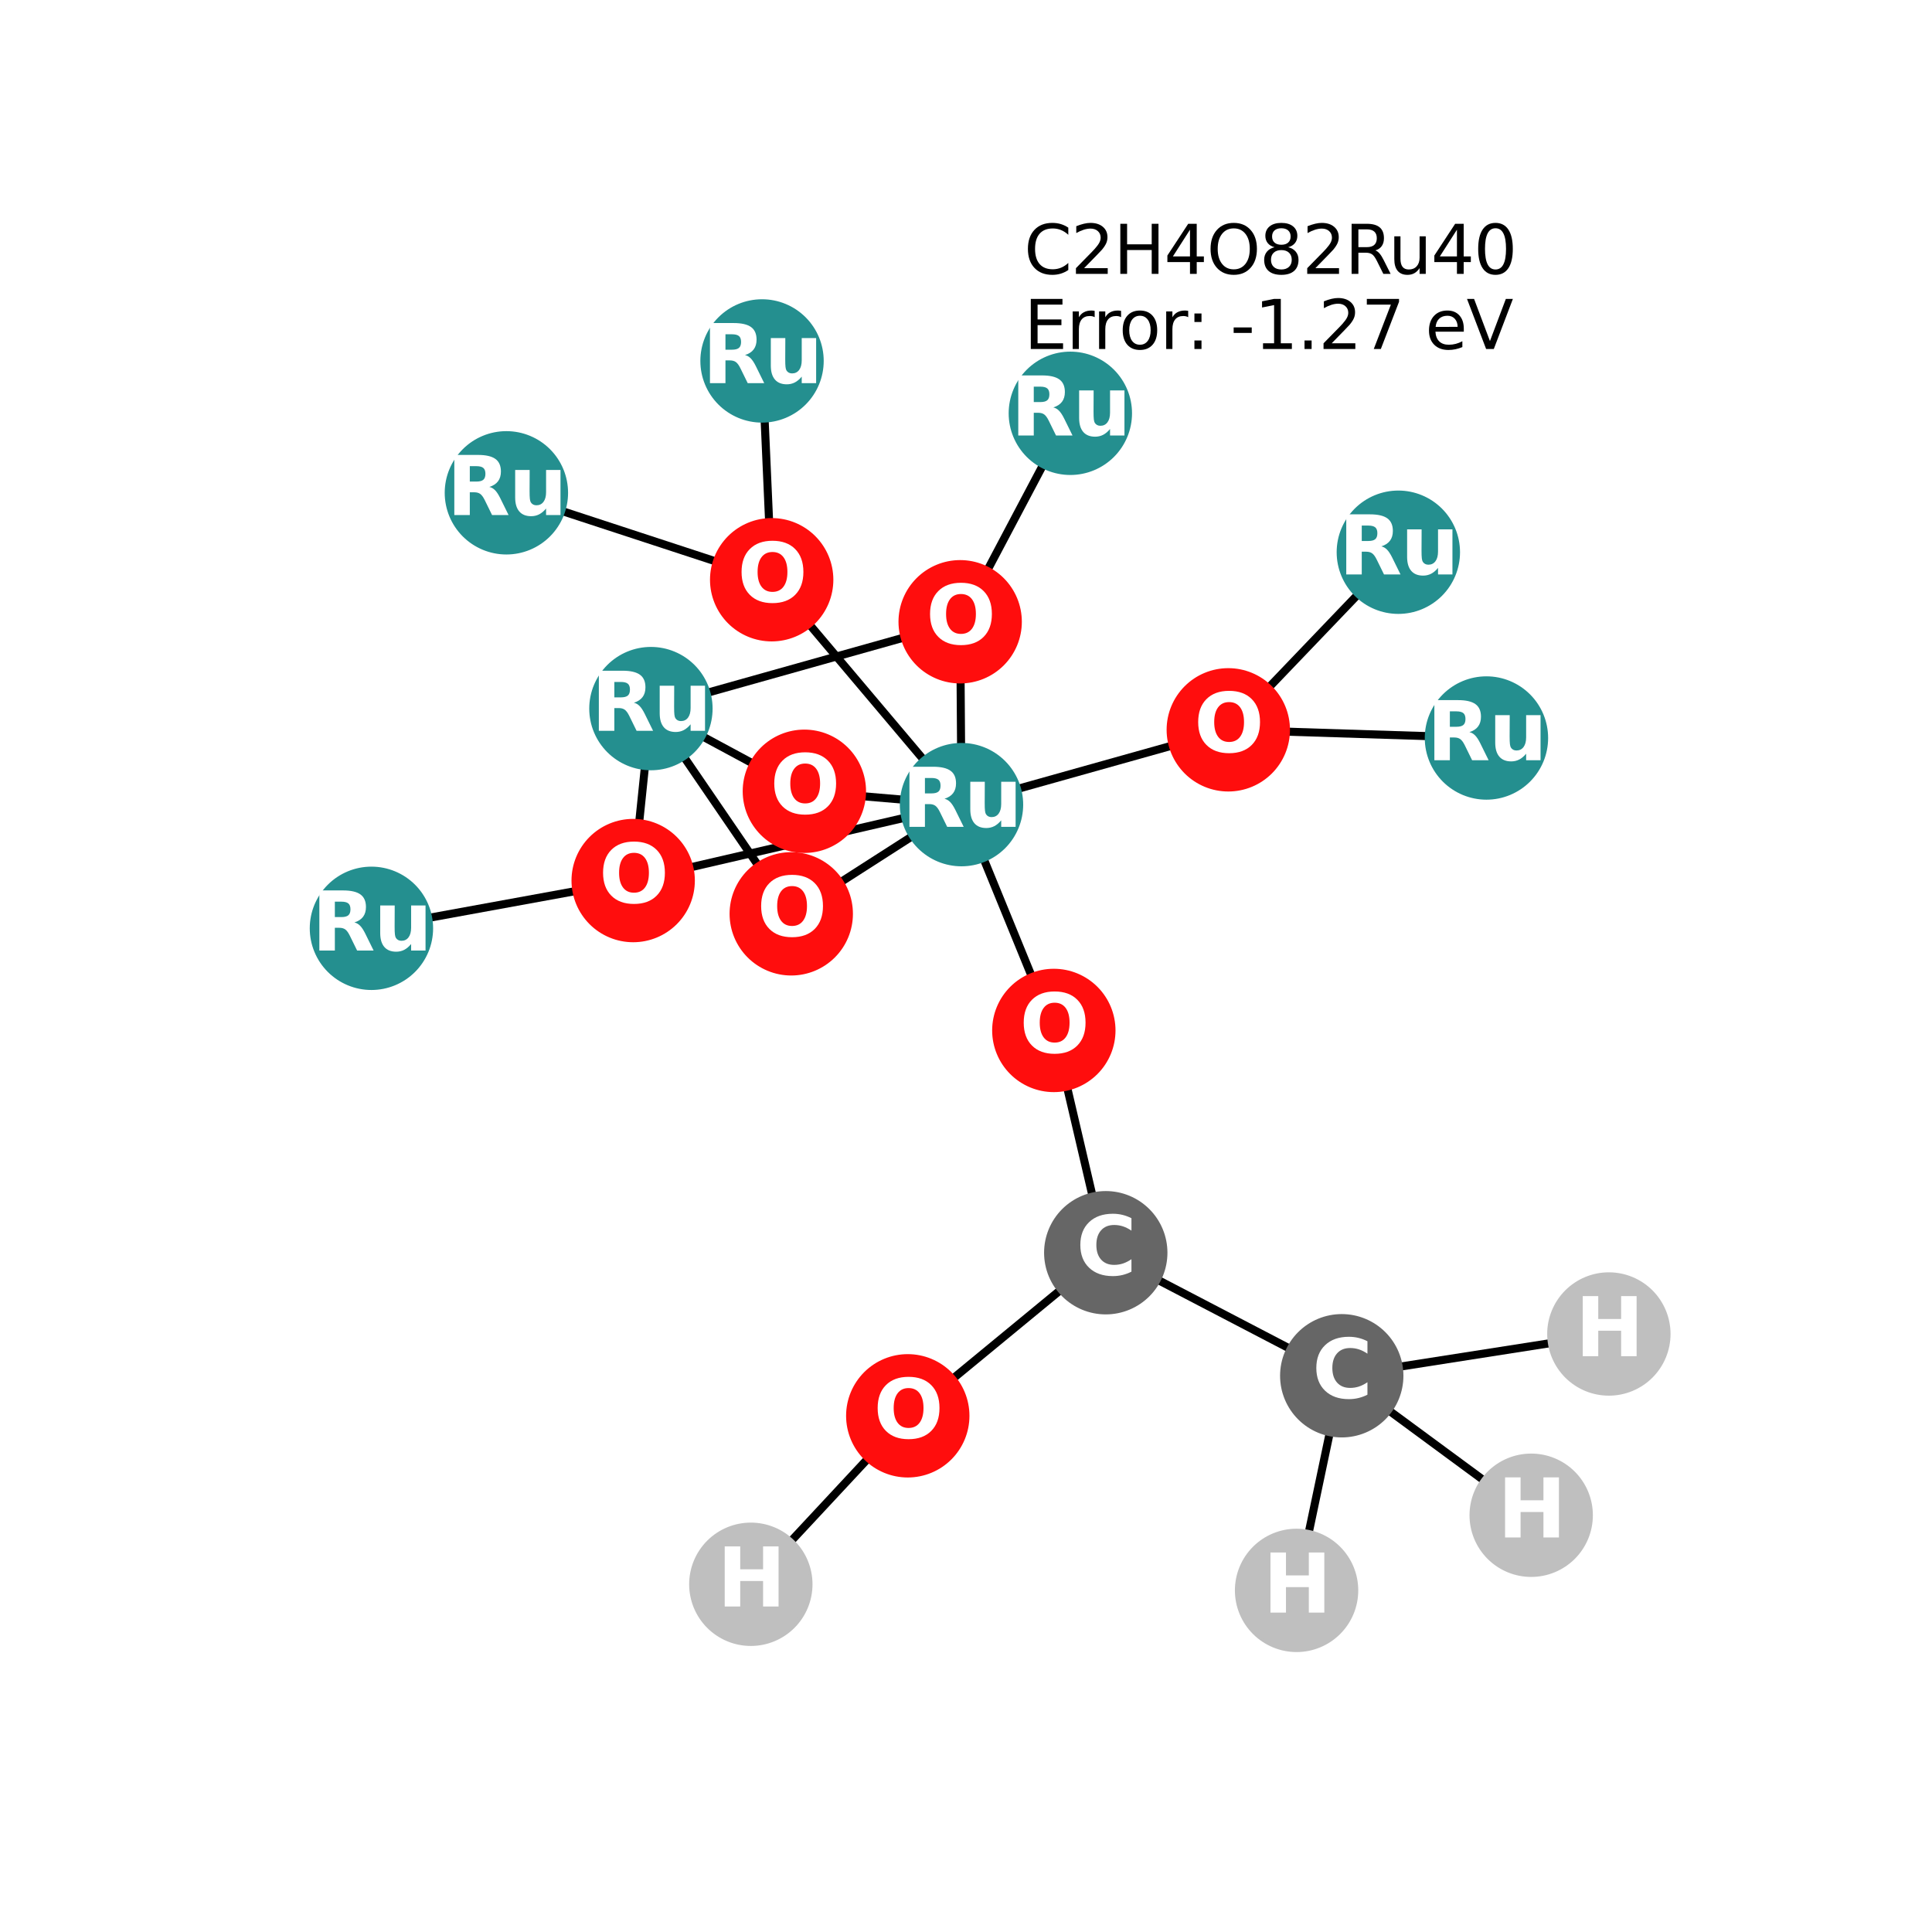<?xml version="1.0" encoding="utf-8" standalone="no"?>
<!DOCTYPE svg PUBLIC "-//W3C//DTD SVG 1.1//EN"
  "http://www.w3.org/Graphics/SVG/1.1/DTD/svg11.dtd">
<svg xmlns:xlink="http://www.w3.org/1999/xlink" width="288pt" height="288pt" viewBox="0 0 288 288" xmlns="http://www.w3.org/2000/svg" version="1.1">
 <defs>
  <style type="text/css">*{stroke-linejoin: round; stroke-linecap: butt}</style>
 </defs>
 <g id="figure_1">
  <g id="patch_1">
   <path d="M 0 288 
L 288 288 
L 288 0 
L 0 0 
z
" style="fill: #ffffff"/>
  </g>
  <g id="axes_1">
   <g id="LineCollection_1">
    <path d="M 143.13 92.685 
L 159.555 61.611 
" clip-path="url(#p3d3dc8c718)" style="fill: none; stroke: #000000; stroke-width: 1.2"/>
    <path d="M 143.13 92.685 
L 143.33 119.945 
" clip-path="url(#p3d3dc8c718)" style="fill: none; stroke: #000000; stroke-width: 1.2"/>
    <path d="M 143.13 92.685 
L 97.032 105.63 
" clip-path="url(#p3d3dc8c718)" style="fill: none; stroke: #000000; stroke-width: 1.2"/>
    <path d="M 221.582 110.013 
L 183.1 108.794 
" clip-path="url(#p3d3dc8c718)" style="fill: none; stroke: #000000; stroke-width: 1.2"/>
    <path d="M 119.907 117.954 
L 143.33 119.945 
" clip-path="url(#p3d3dc8c718)" style="fill: none; stroke: #000000; stroke-width: 1.2"/>
    <path d="M 119.907 117.954 
L 97.032 105.63 
" clip-path="url(#p3d3dc8c718)" style="fill: none; stroke: #000000; stroke-width: 1.2"/>
    <path d="M 113.595 53.804 
L 115.033 86.421 
" clip-path="url(#p3d3dc8c718)" style="fill: none; stroke: #000000; stroke-width: 1.2"/>
    <path d="M 115.033 86.421 
L 143.33 119.945 
" clip-path="url(#p3d3dc8c718)" style="fill: none; stroke: #000000; stroke-width: 1.2"/>
    <path d="M 115.033 86.421 
L 75.487 73.463 
" clip-path="url(#p3d3dc8c718)" style="fill: none; stroke: #000000; stroke-width: 1.2"/>
    <path d="M 143.33 119.945 
L 183.1 108.794 
" clip-path="url(#p3d3dc8c718)" style="fill: none; stroke: #000000; stroke-width: 1.2"/>
    <path d="M 143.33 119.945 
L 94.387 131.264 
" clip-path="url(#p3d3dc8c718)" style="fill: none; stroke: #000000; stroke-width: 1.2"/>
    <path d="M 143.33 119.945 
L 117.951 136.223 
" clip-path="url(#p3d3dc8c718)" style="fill: none; stroke: #000000; stroke-width: 1.2"/>
    <path d="M 143.33 119.945 
L 157.093 153.607 
" clip-path="url(#p3d3dc8c718)" style="fill: none; stroke: #000000; stroke-width: 1.2"/>
    <path d="M 208.448 82.32 
L 183.1 108.794 
" clip-path="url(#p3d3dc8c718)" style="fill: none; stroke: #000000; stroke-width: 1.2"/>
    <path d="M 55.369 138.383 
L 94.387 131.264 
" clip-path="url(#p3d3dc8c718)" style="fill: none; stroke: #000000; stroke-width: 1.2"/>
    <path d="M 97.032 105.63 
L 94.387 131.264 
" clip-path="url(#p3d3dc8c718)" style="fill: none; stroke: #000000; stroke-width: 1.2"/>
    <path d="M 97.032 105.63 
L 117.951 136.223 
" clip-path="url(#p3d3dc8c718)" style="fill: none; stroke: #000000; stroke-width: 1.2"/>
    <path d="M 164.834 186.742 
L 157.093 153.607 
" clip-path="url(#p3d3dc8c718)" style="fill: none; stroke: #000000; stroke-width: 1.2"/>
    <path d="M 164.834 186.742 
L 135.32 211.053 
" clip-path="url(#p3d3dc8c718)" style="fill: none; stroke: #000000; stroke-width: 1.2"/>
    <path d="M 164.834 186.742 
L 200.012 205.082 
" clip-path="url(#p3d3dc8c718)" style="fill: none; stroke: #000000; stroke-width: 1.2"/>
    <path d="M 135.32 211.053 
L 111.925 236.166 
" clip-path="url(#p3d3dc8c718)" style="fill: none; stroke: #000000; stroke-width: 1.2"/>
    <path d="M 200.012 205.082 
L 193.278 237.076 
" clip-path="url(#p3d3dc8c718)" style="fill: none; stroke: #000000; stroke-width: 1.2"/>
    <path d="M 200.012 205.082 
L 228.252 225.877 
" clip-path="url(#p3d3dc8c718)" style="fill: none; stroke: #000000; stroke-width: 1.2"/>
    <path d="M 200.012 205.082 
L 239.831 198.856 
" clip-path="url(#p3d3dc8c718)" style="fill: none; stroke: #000000; stroke-width: 1.2"/>
   </g>
   <g id="PathCollection_1">
    <defs>
     <path id="C0_0_bbb9ebe16c" d="M 0 8.944 
C 2.372 8.944 4.647 8.002 6.325 6.325 
C 8.002 4.647 8.944 2.372 8.944 -0 
C 8.944 -2.372 8.002 -4.647 6.325 -6.325 
C 4.647 -8.002 2.372 -8.944 0 -8.944 
C -2.372 -8.944 -4.647 -8.002 -6.325 -6.325 
C -8.002 -4.647 -8.944 -2.372 -8.944 0 
C -8.944 2.372 -8.002 4.647 -6.325 6.325 
C -4.647 8.002 -2.372 8.944 0 8.944 
z
"/>
    </defs>
    <g clip-path="url(#p3d3dc8c718)">
     <use xlink:href="#C0_0_bbb9ebe16c" x="143.13" y="92.685" style="fill: #ff0d0d; stroke: #ff0d0d; stroke-width: 0.5"/>
    </g>
    <g clip-path="url(#p3d3dc8c718)">
     <use xlink:href="#C0_0_bbb9ebe16c" x="221.582" y="110.013" style="fill: #248f8f; stroke: #248f8f; stroke-width: 0.5"/>
    </g>
    <g clip-path="url(#p3d3dc8c718)">
     <use xlink:href="#C0_0_bbb9ebe16c" x="119.907" y="117.954" style="fill: #ff0d0d; stroke: #ff0d0d; stroke-width: 0.5"/>
    </g>
    <g clip-path="url(#p3d3dc8c718)">
     <use xlink:href="#C0_0_bbb9ebe16c" x="159.555" y="61.611" style="fill: #248f8f; stroke: #248f8f; stroke-width: 0.5"/>
    </g>
    <g clip-path="url(#p3d3dc8c718)">
     <use xlink:href="#C0_0_bbb9ebe16c" x="113.595" y="53.804" style="fill: #248f8f; stroke: #248f8f; stroke-width: 0.5"/>
    </g>
    <g clip-path="url(#p3d3dc8c718)">
     <use xlink:href="#C0_0_bbb9ebe16c" x="115.033" y="86.421" style="fill: #ff0d0d; stroke: #ff0d0d; stroke-width: 0.5"/>
    </g>
    <g clip-path="url(#p3d3dc8c718)">
     <use xlink:href="#C0_0_bbb9ebe16c" x="143.33" y="119.945" style="fill: #248f8f; stroke: #248f8f; stroke-width: 0.5"/>
    </g>
    <g clip-path="url(#p3d3dc8c718)">
     <use xlink:href="#C0_0_bbb9ebe16c" x="208.448" y="82.32" style="fill: #248f8f; stroke: #248f8f; stroke-width: 0.5"/>
    </g>
    <g clip-path="url(#p3d3dc8c718)">
     <use xlink:href="#C0_0_bbb9ebe16c" x="55.369" y="138.383" style="fill: #248f8f; stroke: #248f8f; stroke-width: 0.5"/>
    </g>
    <g clip-path="url(#p3d3dc8c718)">
     <use xlink:href="#C0_0_bbb9ebe16c" x="75.487" y="73.463" style="fill: #248f8f; stroke: #248f8f; stroke-width: 0.5"/>
    </g>
    <g clip-path="url(#p3d3dc8c718)">
     <use xlink:href="#C0_0_bbb9ebe16c" x="97.032" y="105.63" style="fill: #248f8f; stroke: #248f8f; stroke-width: 0.5"/>
    </g>
    <g clip-path="url(#p3d3dc8c718)">
     <use xlink:href="#C0_0_bbb9ebe16c" x="94.387" y="131.264" style="fill: #ff0d0d; stroke: #ff0d0d; stroke-width: 0.5"/>
    </g>
    <g clip-path="url(#p3d3dc8c718)">
     <use xlink:href="#C0_0_bbb9ebe16c" x="117.951" y="136.223" style="fill: #ff0d0d; stroke: #ff0d0d; stroke-width: 0.5"/>
    </g>
    <g clip-path="url(#p3d3dc8c718)">
     <use xlink:href="#C0_0_bbb9ebe16c" x="183.1" y="108.794" style="fill: #ff0d0d; stroke: #ff0d0d; stroke-width: 0.5"/>
    </g>
    <g clip-path="url(#p3d3dc8c718)">
     <use xlink:href="#C0_0_bbb9ebe16c" x="164.834" y="186.742" style="fill: #666666; stroke: #666666; stroke-width: 0.5"/>
    </g>
    <g clip-path="url(#p3d3dc8c718)">
     <use xlink:href="#C0_0_bbb9ebe16c" x="157.093" y="153.607" style="fill: #ff0d0d; stroke: #ff0d0d; stroke-width: 0.5"/>
    </g>
    <g clip-path="url(#p3d3dc8c718)">
     <use xlink:href="#C0_0_bbb9ebe16c" x="135.32" y="211.053" style="fill: #ff0d0d; stroke: #ff0d0d; stroke-width: 0.5"/>
    </g>
    <g clip-path="url(#p3d3dc8c718)">
     <use xlink:href="#C0_0_bbb9ebe16c" x="111.925" y="236.166" style="fill: #bfbfbf; stroke: #bfbfbf; stroke-width: 0.5"/>
    </g>
    <g clip-path="url(#p3d3dc8c718)">
     <use xlink:href="#C0_0_bbb9ebe16c" x="200.012" y="205.082" style="fill: #666666; stroke: #666666; stroke-width: 0.5"/>
    </g>
    <g clip-path="url(#p3d3dc8c718)">
     <use xlink:href="#C0_0_bbb9ebe16c" x="193.278" y="237.076" style="fill: #bfbfbf; stroke: #bfbfbf; stroke-width: 0.5"/>
    </g>
    <g clip-path="url(#p3d3dc8c718)">
     <use xlink:href="#C0_0_bbb9ebe16c" x="228.252" y="225.877" style="fill: #bfbfbf; stroke: #bfbfbf; stroke-width: 0.5"/>
    </g>
    <g clip-path="url(#p3d3dc8c718)">
     <use xlink:href="#C0_0_bbb9ebe16c" x="239.831" y="198.856" style="fill: #bfbfbf; stroke: #bfbfbf; stroke-width: 0.5"/>
    </g>
   </g>
   <g id="text_1">
    <g clip-path="url(#p3d3dc8c718)">
     <!-- O -->
     <g style="fill: #ffffff" transform="translate(138.029 95.996) scale(0.12 -0.12)">
      <defs>
       <path id="DejaVuSans-Bold-4f" d="M 2719 3878 
Q 2169 3878 1866 3472 
Q 1563 3066 1563 2328 
Q 1563 1594 1866 1187 
Q 2169 781 2719 781 
Q 3272 781 3575 1187 
Q 3878 1594 3878 2328 
Q 3878 3066 3575 3472 
Q 3272 3878 2719 3878 
z
M 2719 4750 
Q 3844 4750 4481 4106 
Q 5119 3463 5119 2328 
Q 5119 1197 4481 553 
Q 3844 -91 2719 -91 
Q 1597 -91 958 553 
Q 319 1197 319 2328 
Q 319 3463 958 4106 
Q 1597 4750 2719 4750 
z
" transform="scale(0.016)"/>
      </defs>
      <use xlink:href="#DejaVuSans-Bold-4f"/>
     </g>
    </g>
   </g>
   <g id="text_2">
    <g clip-path="url(#p3d3dc8c718)">
     <!-- Ru -->
     <g style="fill: #ffffff" transform="translate(212.69 113.325) scale(0.12 -0.12)">
      <defs>
       <path id="DejaVuSans-Bold-52" d="M 2297 2597 
Q 2675 2597 2839 2737 
Q 3003 2878 3003 3200 
Q 3003 3519 2839 3656 
Q 2675 3794 2297 3794 
L 1791 3794 
L 1791 2597 
L 2297 2597 
z
M 1791 1766 
L 1791 0 
L 588 0 
L 588 4666 
L 2425 4666 
Q 3347 4666 3776 4356 
Q 4206 4047 4206 3378 
Q 4206 2916 3982 2619 
Q 3759 2322 3309 2181 
Q 3556 2125 3751 1926 
Q 3947 1728 4147 1325 
L 4800 0 
L 3519 0 
L 2950 1159 
Q 2778 1509 2601 1637 
Q 2425 1766 2131 1766 
L 1791 1766 
z
" transform="scale(0.016)"/>
       <path id="DejaVuSans-Bold-75" d="M 500 1363 
L 500 3500 
L 1625 3500 
L 1625 3150 
Q 1625 2866 1622 2436 
Q 1619 2006 1619 1863 
Q 1619 1441 1641 1255 
Q 1663 1069 1716 984 
Q 1784 875 1895 815 
Q 2006 756 2150 756 
Q 2500 756 2700 1025 
Q 2900 1294 2900 1772 
L 2900 3500 
L 4019 3500 
L 4019 0 
L 2900 0 
L 2900 506 
Q 2647 200 2364 54 
Q 2081 -91 1741 -91 
Q 1134 -91 817 281 
Q 500 653 500 1363 
z
" transform="scale(0.016)"/>
      </defs>
      <use xlink:href="#DejaVuSans-Bold-52"/>
      <use xlink:href="#DejaVuSans-Bold-75" transform="translate(77.002 0)"/>
     </g>
    </g>
   </g>
   <g id="text_3">
    <g clip-path="url(#p3d3dc8c718)">
     <!-- O -->
     <g style="fill: #ffffff" transform="translate(114.806 121.266) scale(0.12 -0.12)">
      <use xlink:href="#DejaVuSans-Bold-4f"/>
     </g>
    </g>
   </g>
   <g id="text_4">
    <g clip-path="url(#p3d3dc8c718)">
     <!-- Ru -->
     <g style="fill: #ffffff" transform="translate(150.664 64.922) scale(0.12 -0.12)">
      <use xlink:href="#DejaVuSans-Bold-52"/>
      <use xlink:href="#DejaVuSans-Bold-75" transform="translate(77.002 0)"/>
     </g>
    </g>
   </g>
   <g id="text_5">
    <g clip-path="url(#p3d3dc8c718)">
     <!-- Ru -->
     <g style="fill: #ffffff" transform="translate(104.704 57.115) scale(0.12 -0.12)">
      <use xlink:href="#DejaVuSans-Bold-52"/>
      <use xlink:href="#DejaVuSans-Bold-75" transform="translate(77.002 0)"/>
     </g>
    </g>
   </g>
   <g id="text_6">
    <g clip-path="url(#p3d3dc8c718)">
     <!-- O -->
     <g style="fill: #ffffff" transform="translate(109.932 89.732) scale(0.12 -0.12)">
      <use xlink:href="#DejaVuSans-Bold-4f"/>
     </g>
    </g>
   </g>
   <g id="text_7">
    <g clip-path="url(#p3d3dc8c718)">
     <!-- Ru -->
     <g style="fill: #ffffff" transform="translate(134.439 123.257) scale(0.12 -0.12)">
      <use xlink:href="#DejaVuSans-Bold-52"/>
      <use xlink:href="#DejaVuSans-Bold-75" transform="translate(77.002 0)"/>
     </g>
    </g>
   </g>
   <g id="text_8">
    <g clip-path="url(#p3d3dc8c718)">
     <!-- Ru -->
     <g style="fill: #ffffff" transform="translate(199.556 85.631) scale(0.12 -0.12)">
      <use xlink:href="#DejaVuSans-Bold-52"/>
      <use xlink:href="#DejaVuSans-Bold-75" transform="translate(77.002 0)"/>
     </g>
    </g>
   </g>
   <g id="text_9">
    <g clip-path="url(#p3d3dc8c718)">
     <!-- Ru -->
     <g style="fill: #ffffff" transform="translate(46.477 141.694) scale(0.12 -0.12)">
      <use xlink:href="#DejaVuSans-Bold-52"/>
      <use xlink:href="#DejaVuSans-Bold-75" transform="translate(77.002 0)"/>
     </g>
    </g>
   </g>
   <g id="text_10">
    <g clip-path="url(#p3d3dc8c718)">
     <!-- Ru -->
     <g style="fill: #ffffff" transform="translate(66.595 76.774) scale(0.12 -0.12)">
      <use xlink:href="#DejaVuSans-Bold-52"/>
      <use xlink:href="#DejaVuSans-Bold-75" transform="translate(77.002 0)"/>
     </g>
    </g>
   </g>
   <g id="text_11">
    <g clip-path="url(#p3d3dc8c718)">
     <!-- Ru -->
     <g style="fill: #ffffff" transform="translate(88.14 108.942) scale(0.12 -0.12)">
      <use xlink:href="#DejaVuSans-Bold-52"/>
      <use xlink:href="#DejaVuSans-Bold-75" transform="translate(77.002 0)"/>
     </g>
    </g>
   </g>
   <g id="text_12">
    <g clip-path="url(#p3d3dc8c718)">
     <!-- O -->
     <g style="fill: #ffffff" transform="translate(89.286 134.575) scale(0.12 -0.12)">
      <use xlink:href="#DejaVuSans-Bold-4f"/>
     </g>
    </g>
   </g>
   <g id="text_13">
    <g clip-path="url(#p3d3dc8c718)">
     <!-- O -->
     <g style="fill: #ffffff" transform="translate(112.85 139.534) scale(0.12 -0.12)">
      <use xlink:href="#DejaVuSans-Bold-4f"/>
     </g>
    </g>
   </g>
   <g id="text_14">
    <g clip-path="url(#p3d3dc8c718)">
     <!-- O -->
     <g style="fill: #ffffff" transform="translate(177.999 112.105) scale(0.12 -0.12)">
      <use xlink:href="#DejaVuSans-Bold-4f"/>
     </g>
    </g>
   </g>
   <g id="text_15">
    <g clip-path="url(#p3d3dc8c718)">
     <!-- C -->
     <g style="fill: #ffffff" transform="translate(160.43 190.053) scale(0.12 -0.12)">
      <defs>
       <path id="DejaVuSans-Bold-43" d="M 4288 256 
Q 3956 84 3597 -3 
Q 3238 -91 2847 -91 
Q 1681 -91 1000 561 
Q 319 1213 319 2328 
Q 319 3447 1000 4098 
Q 1681 4750 2847 4750 
Q 3238 4750 3597 4662 
Q 3956 4575 4288 4403 
L 4288 3438 
Q 3953 3666 3628 3772 
Q 3303 3878 2944 3878 
Q 2300 3878 1931 3465 
Q 1563 3053 1563 2328 
Q 1563 1606 1931 1193 
Q 2300 781 2944 781 
Q 3303 781 3628 887 
Q 3953 994 4288 1222 
L 4288 256 
z
" transform="scale(0.016)"/>
      </defs>
      <use xlink:href="#DejaVuSans-Bold-43"/>
     </g>
    </g>
   </g>
   <g id="text_16">
    <g clip-path="url(#p3d3dc8c718)">
     <!-- O -->
     <g style="fill: #ffffff" transform="translate(151.992 156.918) scale(0.12 -0.12)">
      <use xlink:href="#DejaVuSans-Bold-4f"/>
     </g>
    </g>
   </g>
   <g id="text_17">
    <g clip-path="url(#p3d3dc8c718)">
     <!-- O -->
     <g style="fill: #ffffff" transform="translate(130.219 214.364) scale(0.12 -0.12)">
      <use xlink:href="#DejaVuSans-Bold-4f"/>
     </g>
    </g>
   </g>
   <g id="text_18">
    <g clip-path="url(#p3d3dc8c718)">
     <!-- H -->
     <g style="fill: #ffffff" transform="translate(106.904 239.477) scale(0.12 -0.12)">
      <defs>
       <path id="DejaVuSans-Bold-48" d="M 588 4666 
L 1791 4666 
L 1791 2888 
L 3566 2888 
L 3566 4666 
L 4769 4666 
L 4769 0 
L 3566 0 
L 3566 1978 
L 1791 1978 
L 1791 0 
L 588 0 
L 588 4666 
z
" transform="scale(0.016)"/>
      </defs>
      <use xlink:href="#DejaVuSans-Bold-48"/>
     </g>
    </g>
   </g>
   <g id="text_19">
    <g clip-path="url(#p3d3dc8c718)">
     <!-- C -->
     <g style="fill: #ffffff" transform="translate(195.609 208.393) scale(0.12 -0.12)">
      <use xlink:href="#DejaVuSans-Bold-43"/>
     </g>
    </g>
   </g>
   <g id="text_20">
    <g clip-path="url(#p3d3dc8c718)">
     <!-- H -->
     <g style="fill: #ffffff" transform="translate(188.257 240.388) scale(0.12 -0.12)">
      <use xlink:href="#DejaVuSans-Bold-48"/>
     </g>
    </g>
   </g>
   <g id="text_21">
    <g clip-path="url(#p3d3dc8c718)">
     <!-- H -->
     <g style="fill: #ffffff" transform="translate(223.231 229.189) scale(0.12 -0.12)">
      <use xlink:href="#DejaVuSans-Bold-48"/>
     </g>
    </g>
   </g>
   <g id="text_22">
    <g clip-path="url(#p3d3dc8c718)">
     <!-- H -->
     <g style="fill: #ffffff" transform="translate(234.81 202.167) scale(0.12 -0.12)">
      <use xlink:href="#DejaVuSans-Bold-48"/>
     </g>
    </g>
   </g>
   <g id="text_23">
    <!-- C2H4O82Ru40 -->
    <g transform="translate(152.655 40.826) scale(0.1 -0.1)">
     <defs>
      <path id="DejaVuSans-43" d="M 4122 4306 
L 4122 3641 
Q 3803 3938 3442 4084 
Q 3081 4231 2675 4231 
Q 1875 4231 1450 3742 
Q 1025 3253 1025 2328 
Q 1025 1406 1450 917 
Q 1875 428 2675 428 
Q 3081 428 3442 575 
Q 3803 722 4122 1019 
L 4122 359 
Q 3791 134 3420 21 
Q 3050 -91 2638 -91 
Q 1578 -91 968 557 
Q 359 1206 359 2328 
Q 359 3453 968 4101 
Q 1578 4750 2638 4750 
Q 3056 4750 3426 4639 
Q 3797 4528 4122 4306 
z
" transform="scale(0.016)"/>
      <path id="DejaVuSans-32" d="M 1228 531 
L 3431 531 
L 3431 0 
L 469 0 
L 469 531 
Q 828 903 1448 1529 
Q 2069 2156 2228 2338 
Q 2531 2678 2651 2914 
Q 2772 3150 2772 3378 
Q 2772 3750 2511 3984 
Q 2250 4219 1831 4219 
Q 1534 4219 1204 4116 
Q 875 4013 500 3803 
L 500 4441 
Q 881 4594 1212 4672 
Q 1544 4750 1819 4750 
Q 2544 4750 2975 4387 
Q 3406 4025 3406 3419 
Q 3406 3131 3298 2873 
Q 3191 2616 2906 2266 
Q 2828 2175 2409 1742 
Q 1991 1309 1228 531 
z
" transform="scale(0.016)"/>
      <path id="DejaVuSans-48" d="M 628 4666 
L 1259 4666 
L 1259 2753 
L 3553 2753 
L 3553 4666 
L 4184 4666 
L 4184 0 
L 3553 0 
L 3553 2222 
L 1259 2222 
L 1259 0 
L 628 0 
L 628 4666 
z
" transform="scale(0.016)"/>
      <path id="DejaVuSans-34" d="M 2419 4116 
L 825 1625 
L 2419 1625 
L 2419 4116 
z
M 2253 4666 
L 3047 4666 
L 3047 1625 
L 3713 1625 
L 3713 1100 
L 3047 1100 
L 3047 0 
L 2419 0 
L 2419 1100 
L 313 1100 
L 313 1709 
L 2253 4666 
z
" transform="scale(0.016)"/>
      <path id="DejaVuSans-4f" d="M 2522 4238 
Q 1834 4238 1429 3725 
Q 1025 3213 1025 2328 
Q 1025 1447 1429 934 
Q 1834 422 2522 422 
Q 3209 422 3611 934 
Q 4013 1447 4013 2328 
Q 4013 3213 3611 3725 
Q 3209 4238 2522 4238 
z
M 2522 4750 
Q 3503 4750 4090 4092 
Q 4678 3434 4678 2328 
Q 4678 1225 4090 567 
Q 3503 -91 2522 -91 
Q 1538 -91 948 565 
Q 359 1222 359 2328 
Q 359 3434 948 4092 
Q 1538 4750 2522 4750 
z
" transform="scale(0.016)"/>
      <path id="DejaVuSans-38" d="M 2034 2216 
Q 1584 2216 1326 1975 
Q 1069 1734 1069 1313 
Q 1069 891 1326 650 
Q 1584 409 2034 409 
Q 2484 409 2743 651 
Q 3003 894 3003 1313 
Q 3003 1734 2745 1975 
Q 2488 2216 2034 2216 
z
M 1403 2484 
Q 997 2584 770 2862 
Q 544 3141 544 3541 
Q 544 4100 942 4425 
Q 1341 4750 2034 4750 
Q 2731 4750 3128 4425 
Q 3525 4100 3525 3541 
Q 3525 3141 3298 2862 
Q 3072 2584 2669 2484 
Q 3125 2378 3379 2068 
Q 3634 1759 3634 1313 
Q 3634 634 3220 271 
Q 2806 -91 2034 -91 
Q 1263 -91 848 271 
Q 434 634 434 1313 
Q 434 1759 690 2068 
Q 947 2378 1403 2484 
z
M 1172 3481 
Q 1172 3119 1398 2916 
Q 1625 2713 2034 2713 
Q 2441 2713 2670 2916 
Q 2900 3119 2900 3481 
Q 2900 3844 2670 4047 
Q 2441 4250 2034 4250 
Q 1625 4250 1398 4047 
Q 1172 3844 1172 3481 
z
" transform="scale(0.016)"/>
      <path id="DejaVuSans-52" d="M 2841 2188 
Q 3044 2119 3236 1894 
Q 3428 1669 3622 1275 
L 4263 0 
L 3584 0 
L 2988 1197 
Q 2756 1666 2539 1819 
Q 2322 1972 1947 1972 
L 1259 1972 
L 1259 0 
L 628 0 
L 628 4666 
L 2053 4666 
Q 2853 4666 3247 4331 
Q 3641 3997 3641 3322 
Q 3641 2881 3436 2590 
Q 3231 2300 2841 2188 
z
M 1259 4147 
L 1259 2491 
L 2053 2491 
Q 2509 2491 2742 2702 
Q 2975 2913 2975 3322 
Q 2975 3731 2742 3939 
Q 2509 4147 2053 4147 
L 1259 4147 
z
" transform="scale(0.016)"/>
      <path id="DejaVuSans-75" d="M 544 1381 
L 544 3500 
L 1119 3500 
L 1119 1403 
Q 1119 906 1312 657 
Q 1506 409 1894 409 
Q 2359 409 2629 706 
Q 2900 1003 2900 1516 
L 2900 3500 
L 3475 3500 
L 3475 0 
L 2900 0 
L 2900 538 
Q 2691 219 2414 64 
Q 2138 -91 1772 -91 
Q 1169 -91 856 284 
Q 544 659 544 1381 
z
M 1991 3584 
L 1991 3584 
z
" transform="scale(0.016)"/>
      <path id="DejaVuSans-30" d="M 2034 4250 
Q 1547 4250 1301 3770 
Q 1056 3291 1056 2328 
Q 1056 1369 1301 889 
Q 1547 409 2034 409 
Q 2525 409 2770 889 
Q 3016 1369 3016 2328 
Q 3016 3291 2770 3770 
Q 2525 4250 2034 4250 
z
M 2034 4750 
Q 2819 4750 3233 4129 
Q 3647 3509 3647 2328 
Q 3647 1150 3233 529 
Q 2819 -91 2034 -91 
Q 1250 -91 836 529 
Q 422 1150 422 2328 
Q 422 3509 836 4129 
Q 1250 4750 2034 4750 
z
" transform="scale(0.016)"/>
     </defs>
     <use xlink:href="#DejaVuSans-43"/>
     <use xlink:href="#DejaVuSans-32" transform="translate(69.824 0)"/>
     <use xlink:href="#DejaVuSans-48" transform="translate(133.447 0)"/>
     <use xlink:href="#DejaVuSans-34" transform="translate(208.643 0)"/>
     <use xlink:href="#DejaVuSans-4f" transform="translate(272.266 0)"/>
     <use xlink:href="#DejaVuSans-38" transform="translate(350.977 0)"/>
     <use xlink:href="#DejaVuSans-32" transform="translate(414.6 0)"/>
     <use xlink:href="#DejaVuSans-52" transform="translate(478.223 0)"/>
     <use xlink:href="#DejaVuSans-75" transform="translate(543.205 0)"/>
     <use xlink:href="#DejaVuSans-34" transform="translate(606.584 0)"/>
     <use xlink:href="#DejaVuSans-30" transform="translate(670.207 0)"/>
    </g>
    <!-- Error: -1.27 eV -->
    <g transform="translate(152.655 52.024) scale(0.1 -0.1)">
     <defs>
      <path id="DejaVuSans-45" d="M 628 4666 
L 3578 4666 
L 3578 4134 
L 1259 4134 
L 1259 2753 
L 3481 2753 
L 3481 2222 
L 1259 2222 
L 1259 531 
L 3634 531 
L 3634 0 
L 628 0 
L 628 4666 
z
" transform="scale(0.016)"/>
      <path id="DejaVuSans-72" d="M 2631 2963 
Q 2534 3019 2420 3045 
Q 2306 3072 2169 3072 
Q 1681 3072 1420 2755 
Q 1159 2438 1159 1844 
L 1159 0 
L 581 0 
L 581 3500 
L 1159 3500 
L 1159 2956 
Q 1341 3275 1631 3429 
Q 1922 3584 2338 3584 
Q 2397 3584 2469 3576 
Q 2541 3569 2628 3553 
L 2631 2963 
z
" transform="scale(0.016)"/>
      <path id="DejaVuSans-6f" d="M 1959 3097 
Q 1497 3097 1228 2736 
Q 959 2375 959 1747 
Q 959 1119 1226 758 
Q 1494 397 1959 397 
Q 2419 397 2687 759 
Q 2956 1122 2956 1747 
Q 2956 2369 2687 2733 
Q 2419 3097 1959 3097 
z
M 1959 3584 
Q 2709 3584 3137 3096 
Q 3566 2609 3566 1747 
Q 3566 888 3137 398 
Q 2709 -91 1959 -91 
Q 1206 -91 779 398 
Q 353 888 353 1747 
Q 353 2609 779 3096 
Q 1206 3584 1959 3584 
z
" transform="scale(0.016)"/>
      <path id="DejaVuSans-3a" d="M 750 794 
L 1409 794 
L 1409 0 
L 750 0 
L 750 794 
z
M 750 3309 
L 1409 3309 
L 1409 2516 
L 750 2516 
L 750 3309 
z
" transform="scale(0.016)"/>
      <path id="DejaVuSans-20" transform="scale(0.016)"/>
      <path id="DejaVuSans-2d" d="M 313 2009 
L 1997 2009 
L 1997 1497 
L 313 1497 
L 313 2009 
z
" transform="scale(0.016)"/>
      <path id="DejaVuSans-31" d="M 794 531 
L 1825 531 
L 1825 4091 
L 703 3866 
L 703 4441 
L 1819 4666 
L 2450 4666 
L 2450 531 
L 3481 531 
L 3481 0 
L 794 0 
L 794 531 
z
" transform="scale(0.016)"/>
      <path id="DejaVuSans-2e" d="M 684 794 
L 1344 794 
L 1344 0 
L 684 0 
L 684 794 
z
" transform="scale(0.016)"/>
      <path id="DejaVuSans-37" d="M 525 4666 
L 3525 4666 
L 3525 4397 
L 1831 0 
L 1172 0 
L 2766 4134 
L 525 4134 
L 525 4666 
z
" transform="scale(0.016)"/>
      <path id="DejaVuSans-65" d="M 3597 1894 
L 3597 1613 
L 953 1613 
Q 991 1019 1311 708 
Q 1631 397 2203 397 
Q 2534 397 2845 478 
Q 3156 559 3463 722 
L 3463 178 
Q 3153 47 2828 -22 
Q 2503 -91 2169 -91 
Q 1331 -91 842 396 
Q 353 884 353 1716 
Q 353 2575 817 3079 
Q 1281 3584 2069 3584 
Q 2775 3584 3186 3129 
Q 3597 2675 3597 1894 
z
M 3022 2063 
Q 3016 2534 2758 2815 
Q 2500 3097 2075 3097 
Q 1594 3097 1305 2825 
Q 1016 2553 972 2059 
L 3022 2063 
z
" transform="scale(0.016)"/>
      <path id="DejaVuSans-56" d="M 1831 0 
L 50 4666 
L 709 4666 
L 2188 738 
L 3669 4666 
L 4325 4666 
L 2547 0 
L 1831 0 
z
" transform="scale(0.016)"/>
     </defs>
     <use xlink:href="#DejaVuSans-45"/>
     <use xlink:href="#DejaVuSans-72" transform="translate(63.184 0)"/>
     <use xlink:href="#DejaVuSans-72" transform="translate(102.547 0)"/>
     <use xlink:href="#DejaVuSans-6f" transform="translate(141.41 0)"/>
     <use xlink:href="#DejaVuSans-72" transform="translate(202.592 0)"/>
     <use xlink:href="#DejaVuSans-3a" transform="translate(241.955 0)"/>
     <use xlink:href="#DejaVuSans-20" transform="translate(275.646 0)"/>
     <use xlink:href="#DejaVuSans-2d" transform="translate(307.434 0)"/>
     <use xlink:href="#DejaVuSans-31" transform="translate(343.518 0)"/>
     <use xlink:href="#DejaVuSans-2e" transform="translate(407.141 0)"/>
     <use xlink:href="#DejaVuSans-32" transform="translate(438.928 0)"/>
     <use xlink:href="#DejaVuSans-37" transform="translate(502.551 0)"/>
     <use xlink:href="#DejaVuSans-20" transform="translate(566.174 0)"/>
     <use xlink:href="#DejaVuSans-65" transform="translate(597.961 0)"/>
     <use xlink:href="#DejaVuSans-56" transform="translate(659.484 0)"/>
    </g>
   </g>
  </g>
 </g>
 <defs>
  <clipPath id="p3d3dc8c718">
   <rect x="36" y="34.56" width="223.2" height="221.76"/>
  </clipPath>
 </defs>
</svg>
